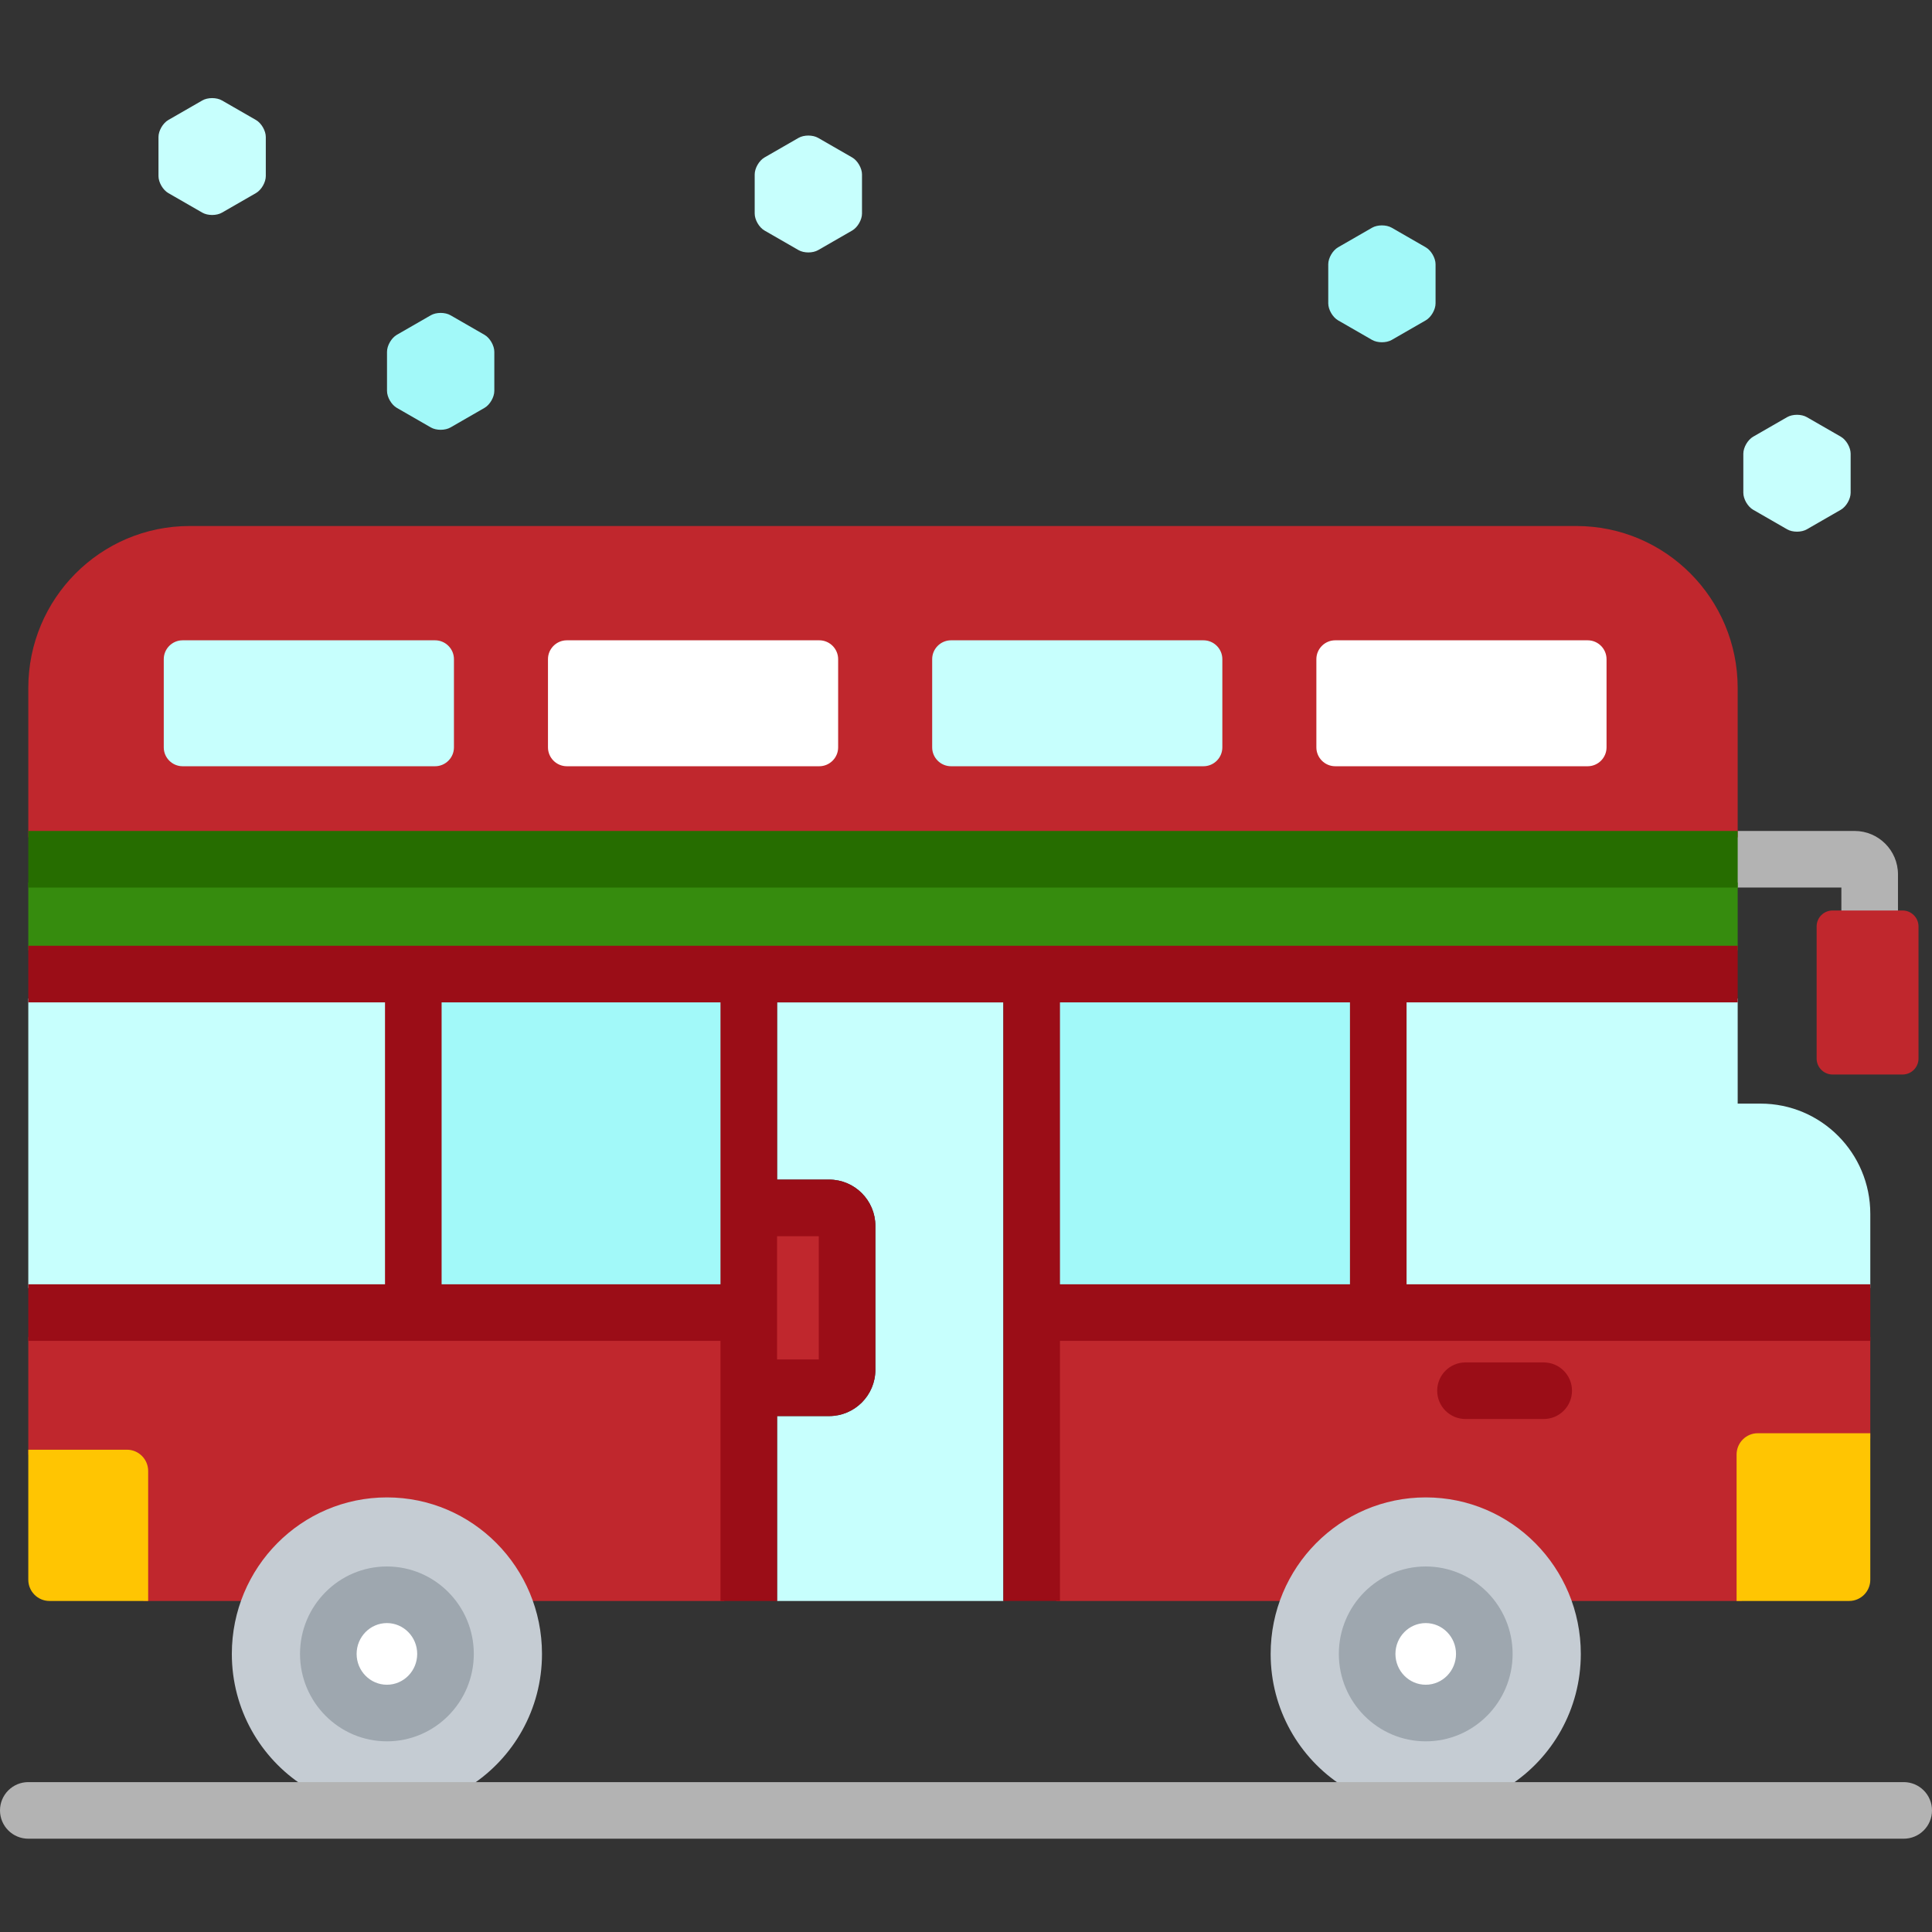 <svg height="200" viewBox="0 -26 512 512" width="200" xmlns="http://www.w3.org/2000/svg" style="width: 1em; height: 1em; vertical-align: middle; fill: currentcolor; overflow: hidden; font-size: 200px;"><rect x="0" y="-26" width="512" height="512" fill="#333333" stroke="none"/><path d="m487.984 216.293h15v-10.582c0-6.34-5.16-11.5-11.5-11.5h-32.48v15h28.98zm0 0" fill="#b3b3b3"></path><path d="m508.426 254.527c0 2.328-1.906 4.23-4.23 4.23h-18.543c-2.324 0-4.227-1.902-4.227-4.23v-35.008c0-2.328 1.898-4.23 4.227-4.23h18.543c2.324 0 4.23 1.902 4.23 4.23zm0 0" fill="#c0272d"></path><path d="m417.746 113.398h-367.488c-23.613 0-42.758 19.223-42.758 42.93v39.562h453.004v-39.562c0-23.707-19.145-42.93-42.758-42.93zm0 0" fill="#c0272d"></path><path d="m247.035 172.062c0 2.75 2.25 5 5 5h66.898c2.75 0 5-2.25 5-5v-23.375c0-2.75-2.25-5-5-5h-66.898c-2.75 0-5 2.25-5 5zm0 0" fill="#c7fffd"></path><path d="m7.5 328.344v31.211h24.887c3.086 0 5.613 2.535 5.613 5.633v33.086h26.926c5.668-15.422 20.387-26.445 37.609-26.445 17.227 0 31.945 11.023 37.609 26.445h51.789v-69.93zm0 0" fill="#c0272d"></path><path d="m461.566 360.82c0-3.098 2.523-5.633 5.609-5.633h28.473v-26.844h-215.746v69.93h60.32c5.664-15.422 20.383-26.445 37.609-26.445 17.227 0 31.945 11.023 37.609 26.445h46.121v-37.453zm0 0" fill="#c0272d"></path><path d="m357.754 314.344v-74.711h-76.852v74.711zm0 0" fill="#c7fffd"></path><path d="m358.754 315.344h-78.852v-76.711h78.852zm0 0" fill="#a2f9f9"></path><g fill="#c7fffd"><path d="m116.031 238.633h75.906v76.711h-75.906zm0 0"></path><path d="m466.555 266.469h-6.051v-27.836h-88.75v76.711h123.895v-19.676c0-16.125-13.027-29.199-29.094-29.199zm0 0"></path><path d="m7.5 238.633h95.531v76.711h-95.531zm0 0"></path></g><path d="m116.031 238.633h75.906v76.711h-75.906zm0 0" fill="#a2f9f9"></path><path d="m43.398 172.062c0 2.75 2.25 5 5 5h66.902c2.75 0 5-2.25 5-5v-23.375c0-2.75-2.25-5-5-5h-66.902c-2.75 0-5 2.25-5 5zm0 0" fill="#c7fffd"></path><path d="m145.219 172.062c0 2.75 2.25 5 5 5h66.898c2.75 0 5-2.25 5-5v-23.375c0-2.75-2.25-5-5-5h-66.898c-2.75 0-5 2.25-5 5zm0 0" fill="#fff"></path><path d="m348.852 172.062c0 2.75 2.25 5 5 5h66.898c2.75 0 5-2.25 5-5v-23.375c0-2.75-2.25-5-5-5h-66.898c-2.75 0-5 2.25-5 5zm0 0" fill="#fff"></path><path d="m205.934 301.605h11.051v32.668h-11.051zm0 0" fill="#c7fffd"></path><path d="m205.934 239.633v46.973h13.801c6.754 0 12.25 5.5 12.25 12.266v38.137c0 6.762-5.496 12.266-12.25 12.266h-13.801v49h59.969v-158.641zm0 0" fill="#c7fffd"></path><path d="m7.5 231.008v-5.117h453.004v-18h-453.004v24.242zm0 0" fill="#368c0e"></path><path d="m7.5 194.211h453.004v15h-453.004zm0 0" fill="#266d00"></path><path d="m80.461 447.277h44.152c11.434-7.363 19.02-20.27 19.02-34.973 0-22.906-18.402-41.477-41.098-41.477-22.695 0-41.098 18.566-41.098 41.477.004 14.703 7.59 27.609 19.023 34.973zm0 0" fill="#c5ccd3"></path><path d="m118.062 412.305c0-8.656-6.949-15.672-15.527-15.672-8.574 0-15.527 7.016-15.527 15.672 0 8.652 6.953 15.668 15.527 15.668 8.578 0 15.527-7.016 15.527-15.668zm0 0" fill="#fff"></path><path d="m102.535 435.473c-12.695 0-23.027-10.395-23.027-23.168 0-12.777 10.332-23.172 23.027-23.172 12.699 0 23.027 10.395 23.027 23.172 0 12.773-10.328 23.168-23.027 23.168zm0-31.34c-4.426 0-8.027 3.664-8.027 8.172 0 4.504 3.602 8.168 8.027 8.168 4.43 0 8.027-3.664 8.027-8.168 0-4.508-3.602-8.172-8.027-8.172zm0 0" fill="#9ea7af"></path><path d="m355.758 447.277h44.152c11.434-7.363 19.02-20.27 19.02-34.973 0-22.906-18.402-41.477-41.098-41.477-22.695 0-41.098 18.566-41.098 41.477 0 14.703 7.59 27.609 19.023 34.973zm0 0" fill="#c5ccd3"></path><path d="m393.359 412.305c0-8.656-6.949-15.672-15.527-15.672-8.574 0-15.527 7.016-15.527 15.672 0 8.652 6.953 15.668 15.527 15.668 8.578 0 15.527-7.016 15.527-15.668zm0 0" fill="#fff"></path><path d="m377.832 435.473c-12.695 0-23.027-10.395-23.027-23.168 0-12.777 10.332-23.172 23.027-23.172 12.699 0 23.027 10.395 23.027 23.172 0 12.773-10.328 23.168-23.027 23.168zm0-31.34c-4.426 0-8.027 3.664-8.027 8.172 0 4.504 3.602 8.168 8.027 8.168s8.027-3.664 8.027-8.168c0-4.508-3.602-8.172-8.027-8.172zm0 0" fill="#9ea7af"></path><path d="m409.094 350.055h-20.723c-4.145 0-7.5-3.359-7.5-7.5 0-4.145 3.355-7.5 7.5-7.5h20.723c4.145 0 7.5 3.355 7.5 7.5 0 4.141-3.355 7.5-7.5 7.5zm0 0" fill="#9b0d17"></path><path d="m198.434 341.773h21.301c2.609 0 4.75-2.145 4.75-4.766v-38.137c0-2.621-2.137-4.77-4.75-4.77h-21.301zm0 0" fill="#c0272d"></path><path d="m33.652 358.188h-26.152v34.453c0 3.109 2.516 5.633 5.613 5.633h26.152v-34.453c0-3.098-2.527-5.633-5.613-5.633zm0 0" fill="#ffc502"></path><path d="m465.824 353.82c-3.086 0-5.609 2.535-5.609 5.637v38.816h29.82c3.102 0 5.613-2.523 5.613-5.633v-38.82zm0 0" fill="#ffc502"></path><path d="m102.562 67.227c0-1.648 1.168-3.672 2.602-4.496l9.016-5.188c1.434-.824 3.773-.824 5.203 0l9.016 5.188c1.434.824 2.602 2.848 2.602 4.496v10.367c0 1.652-1.168 3.672-2.598 4.496l-9.02 5.191c-1.43.824-3.77.824-5.199 0l-9.02-5.191c-1.43-.82-2.602-2.844-2.602-4.496zm0 0" fill="#a2f9f9"></path><path d="m352 44.035c0-1.652 1.172-3.676 2.602-4.496l9.016-5.191c1.434-.824 3.773-.824 5.203 0l9.02 5.191c1.43.82 2.598 2.844 2.598 4.496v10.363c0 1.652-1.168 3.672-2.598 4.496l-9.02 5.191c-1.43.824-3.77.824-5.199 0l-9.02-5.191c-1.43-.824-2.602-2.848-2.602-4.496zm0 0" fill="#a2f9f9"></path><path d="m462 94.227c0-1.648 1.172-3.672 2.602-4.496l9.016-5.188c1.434-.824 3.773-.824 5.203 0l9.02 5.188c1.43.824 2.598 2.848 2.598 4.496v10.367c0 1.652-1.168 3.672-2.598 4.496l-9.02 5.191c-1.43.824-3.77.824-5.199 0l-9.02-5.191c-1.43-.82-2.602-2.844-2.602-4.496zm0 0" fill="#c7fffd"></path><path d="m200 20.227c0-1.648 1.172-3.672 2.602-4.496l9.016-5.188c1.434-.824 3.773-.824 5.203 0l9.02 5.188c1.43.824 2.598 2.848 2.598 4.496v10.367c0 1.652-1.168 3.672-2.598 4.496l-9.02 5.191c-1.43.824-3.77.824-5.199 0l-9.02-5.191c-1.43-.82-2.602-2.844-2.602-4.496zm0 0" fill="#c7fffd"></path><path d="m42 10.301c0-1.648 1.172-3.672 2.602-4.496l9.016-5.188c1.434-.824 3.773-.824 5.203 0l9.02 5.188c1.43.824 2.598 2.848 2.598 4.496v10.367c0 1.648-1.168 3.672-2.598 4.496l-9.02 5.191c-1.43.824-3.77.824-5.199 0l-9.02-5.191c-1.43-.82-2.602-2.848-2.602-4.496zm0 0" fill="#c7fffd"></path><path d="m504.5 461.277h-497c-4.141 0-7.5-3.355-7.5-7.5 0-4.141 3.359-7.5 7.5-7.5h497c4.145 0 7.5 3.359 7.5 7.5 0 4.145-3.355 7.5-7.5 7.5zm0 0" fill="#b3b3b3"></path><path d="m372.754 310.891v-71.258h87.75v-15h-453.004v15h94.531v74.711h-94.531v15h183.438v68.93h15v-49h13.797c6.754 0 12.25-5.504 12.25-12.266v-38.137c0-6.766-5.496-12.27-12.25-12.27h-13.797v-46.969h59.965v158.637h15v-68.926h214.75v-15h-122.898zm-181.82 3.453h-73.902v-74.711h73.906v74.711zm26.051-12.738v32.668h-11.051v-32.668zm140.77 12.285v.453h-76.852v-74.711h76.852zm0 0" fill="#9b0d17"></path></svg>